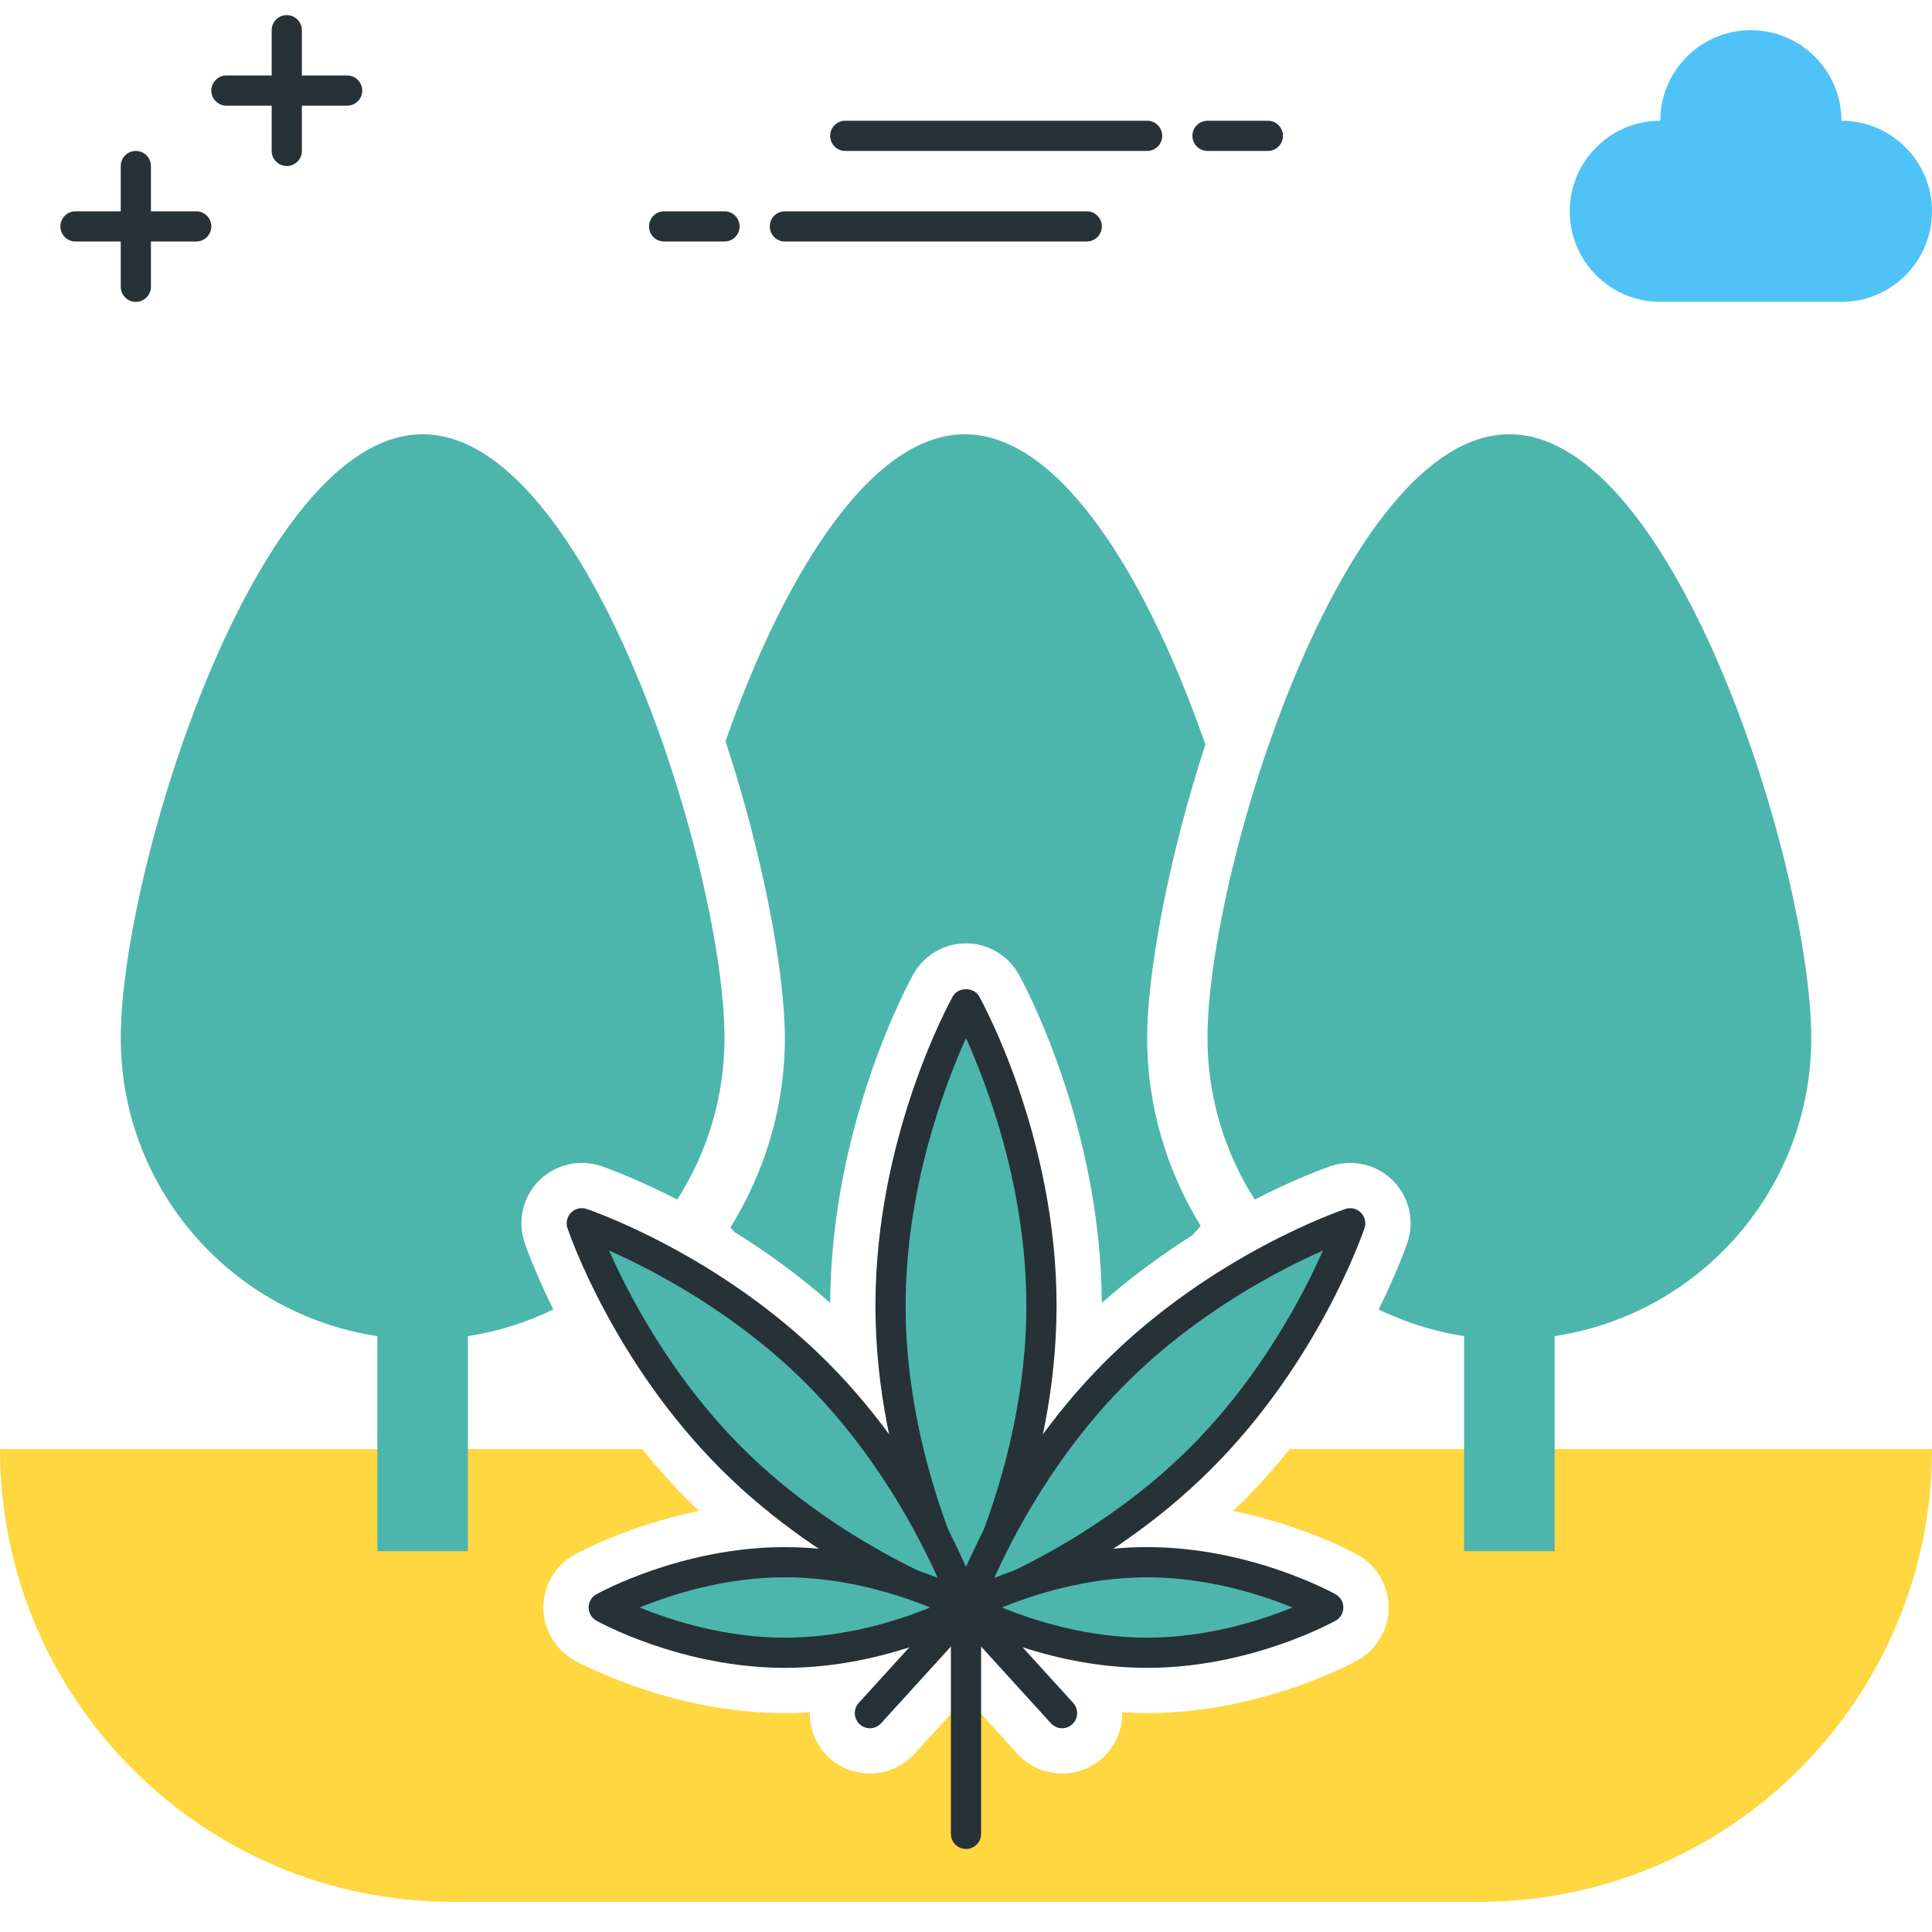 <?xml version="1.0" encoding="utf-8"?>
<!-- Generator: Adobe Illustrator 22.0.0, SVG Export Plug-In . SVG Version: 6.00 Build 0)  -->
<svg version="1.1" id="Layer_1" xmlns="http://www.w3.org/2000/svg" xmlns:xlink="http://www.w3.org/1999/xlink" x="0px" y="0px"
	 viewBox="0 0 64 64" style="enable-background:new 0 0 64 64;" xml:space="preserve">
<style type="text/css">
	.st0{fill:#263238;}
	.st1{fill:#4FC3F7;}
	.st2{fill:#4DB6AC;}
	.st3{fill:#FF5252;}
	.st4{fill:#FFFFFF;}
	.st5{fill:#FFD740;}
	.st6{fill:#40C4FF;}
</style>
<g>
	<g>
		<path class="st0" d="M6.5,8h-4C2.224,8,2,7.776,2,7.5S2.224,7,2.5,7h4C6.776,7,7,7.224,7,7.5S6.776,8,6.5,8z"/>
	</g>
	<g>
		<path class="st0" d="M11.5,3.5h-4C7.224,3.5,7,3.276,7,3s0.224-0.5,0.5-0.5h4C11.776,2.5,12,2.724,12,3S11.776,3.5,11.5,3.5z"/>
	</g>
	<g>
		<path class="st0" d="M9.5,5.5C9.224,5.5,9,5.276,9,5V1c0-0.276,0.224-0.5,0.5-0.5S10,0.724,10,1v4C10,5.276,9.776,5.5,9.5,5.5z"/>
	</g>
	<g>
		<path class="st0" d="M4.5,10C4.224,10,4,9.776,4,9.5v-4C4,5.224,4.224,5,4.5,5S5,5.224,5,5.5v4C5,9.776,4.776,10,4.5,10z"/>
	</g>
	<g>
		<path class="st1" d="M55,4c0-1.657,1.343-3,3-3s3,1.343,3,3c1.657,0,3,1.343,3,3s-1.343,3-3,3h-6c-1.657,0-3-1.343-3-3
			S53.343,4,55,4z"/>
	</g>
	<g>
		<path class="st0" d="M24,8h-2c-0.276,0-0.5-0.224-0.5-0.5S21.724,7,22,7h2c0.276,0,0.5,0.224,0.5,0.5S24.276,8,24,8z"/>
	</g>
	<g>
		<path class="st0" d="M36,8H26c-0.276,0-0.5-0.224-0.5-0.5S25.724,7,26,7h10c0.276,0,0.5,0.224,0.5,0.5S36.276,8,36,8z"/>
	</g>
	<g>
		<path class="st0" d="M42,5h-2c-0.276,0-0.5-0.224-0.5-0.5S39.724,4,40,4h2c0.276,0,0.5,0.224,0.5,0.5S42.276,5,42,5z"/>
	</g>
	<g>
		<path class="st0" d="M38,5H28c-0.276,0-0.5-0.224-0.5-0.5S27.724,4,28,4h10c0.276,0,0.5,0.224,0.5,0.5S38.276,5,38,5z"/>
	</g>
	<g>
		<path class="st0" d="M35.183,57.25c-0.136,0-0.271-0.055-0.37-0.164L32,53.993l-2.813,3.093c-0.185,0.205-0.502,0.22-0.707,0.034
			c-0.204-0.186-0.219-0.502-0.034-0.707l3.183-3.5c0.19-0.208,0.55-0.208,0.74,0l3.183,3.5c0.186,0.204,0.17,0.521-0.034,0.707
			C35.424,57.207,35.303,57.25,35.183,57.25z"/>
	</g>
	<g>
		<path class="st2" d="M34.5,43.25c0,5.523-2.5,10-2.5,10s-2.5-4.477-2.5-10s2.5-10,2.5-10S34.5,37.727,34.5,43.25z"/>
		<path class="st0" d="M32,53.75c-0.181,0-0.348-0.098-0.437-0.256C31.459,53.306,29,48.839,29,43.25s2.459-10.056,2.563-10.244
			c0.177-0.316,0.696-0.316,0.873,0C32.541,33.194,35,37.661,35,43.25s-2.459,10.056-2.563,10.244
			C32.348,53.652,32.181,53.75,32,53.75z M32,34.389c-0.701,1.554-2,4.958-2,8.861s1.299,7.308,2,8.861c0.701-1.554,2-4.958,2-8.861
			S32.701,35.942,32,34.389z"/>
	</g>
	<g>
		<path class="st2" d="M39.778,48.3C36.263,51.815,32,53.25,32,53.25s1.435-4.263,4.95-7.778c3.515-3.515,7.778-4.95,7.778-4.95
			S43.293,44.786,39.778,48.3z"/>
		<path class="st0" d="M32,53.75c-0.13,0-0.258-0.051-0.354-0.146c-0.134-0.134-0.181-0.333-0.121-0.513
			c0.061-0.178,1.514-4.416,5.07-7.972s7.794-5.01,7.972-5.07c0.18-0.061,0.379-0.014,0.513,0.121s0.181,0.333,0.121,0.513
			c-0.061,0.178-1.514,4.416-5.07,7.972s-7.794,5.01-7.972,5.07C32.107,53.742,32.053,53.75,32,53.75z M43.824,41.426
			c-1.462,0.648-4.177,2.055-6.521,4.399s-3.75,5.059-4.399,6.521c1.462-0.648,4.177-2.055,6.521-4.399S43.175,42.888,43.824,41.426
			z"/>
	</g>
	<g>
		<path class="st2" d="M24.222,48.3C27.737,51.815,32,53.25,32,53.25s-1.435-4.263-4.95-7.778c-3.515-3.515-7.778-4.95-7.778-4.95
			S20.707,44.786,24.222,48.3z"/>
		<path class="st0" d="M32,53.75c-0.053,0-0.107-0.008-0.16-0.026c-0.178-0.06-4.415-1.513-7.972-5.07l0,0
			c-3.557-3.557-5.01-7.794-5.07-7.972c-0.061-0.18-0.014-0.379,0.121-0.513c0.135-0.134,0.333-0.182,0.513-0.121
			c0.178,0.061,4.416,1.514,7.972,5.07s5.01,7.794,5.07,7.972c0.061,0.18,0.014,0.379-0.121,0.513
			C32.258,53.699,32.13,53.75,32,53.75z M24.575,47.947c2.344,2.344,5.059,3.75,6.521,4.399c-0.648-1.462-2.055-4.177-4.399-6.521
			s-5.059-3.75-6.521-4.399C20.825,42.888,22.231,45.603,24.575,47.947L24.575,47.947z"/>
	</g>
	<g>
		<path class="st2" d="M26,54.75c3.314,0,6-1.5,6-1.5s-2.686-1.5-6-1.5s-6,1.5-6,1.5S22.686,54.75,26,54.75z"/>
		<path class="st0" d="M26,55.25c-3.404,0-6.129-1.5-6.244-1.563c-0.158-0.088-0.256-0.255-0.256-0.437s0.098-0.348,0.256-0.437
			C19.871,52.75,22.596,51.25,26,51.25c3.405,0,6.129,1.5,6.244,1.563c0.158,0.088,0.256,0.255,0.256,0.437
			s-0.098,0.348-0.256,0.437C32.129,53.75,29.405,55.25,26,55.25z M21.19,53.25c1.034,0.423,2.812,1,4.81,1
			c2.004,0,3.78-0.577,4.812-1c-1.034-0.423-2.813-1-4.812-1C24.002,52.25,22.224,52.827,21.19,53.25z"/>
	</g>
	<g>
		<path class="st2" d="M38,54.75c3.314,0,6-1.5,6-1.5s-2.686-1.5-6-1.5s-6,1.5-6,1.5S34.686,54.75,38,54.75z"/>
		<path class="st0" d="M38,55.25c-3.404,0-6.129-1.5-6.244-1.563c-0.158-0.088-0.256-0.255-0.256-0.437s0.098-0.348,0.256-0.437
			C31.871,52.75,34.596,51.25,38,51.25c3.405,0,6.129,1.5,6.244,1.563c0.158,0.088,0.256,0.255,0.256,0.437
			s-0.098,0.348-0.256,0.437C44.129,53.75,41.405,55.25,38,55.25z M33.19,53.25c1.034,0.423,2.812,1,4.81,1
			c2.004,0,3.78-0.577,4.812-1c-1.034-0.423-2.813-1-4.812-1C36.002,52.25,34.224,52.827,33.19,53.25z"/>
	</g>
	<g>
		<path class="st5" d="M42.725,48c-0.466,0.577-0.972,1.154-1.532,1.714c-0.116,0.116-0.235,0.224-0.352,0.336
			c2.373,0.487,4.041,1.401,4.135,1.454C45.608,51.857,46,52.525,46,53.25s-0.392,1.393-1.025,1.746
			C44.847,55.068,41.791,56.75,38,56.75c-0.28,0-0.554-0.012-0.825-0.029c0.008,0.553-0.205,1.107-0.646,1.508
			c-0.383,0.349-0.865,0.521-1.345,0.521c-0.543,0-1.085-0.22-1.48-0.654L32.48,56.75H31.52l-1.224,1.346
			c-0.745,0.817-2.009,0.876-2.825,0.134c-0.441-0.401-0.654-0.955-0.646-1.508C26.554,56.738,26.28,56.75,26,56.75
			c-3.791,0-6.847-1.682-6.975-1.754C18.392,54.643,18,53.975,18,53.25s0.392-1.393,1.025-1.746
			c0.094-0.053,1.762-0.967,4.135-1.454c-0.117-0.112-0.236-0.219-0.352-0.335c0,0,0,0,0,0c-0.561-0.56-1.067-1.137-1.532-1.714H0
			c0,8.284,6.716,15,15,15h34c8.284,0,15-6.716,15-15H42.725z"/>
	</g>
	<g>
		<path class="st2" d="M18.33,43.379c-0.625-1.264-0.926-2.138-0.953-2.219c-0.242-0.72-0.056-1.515,0.481-2.052
			c0.537-0.537,1.333-0.722,2.052-0.481c0.088,0.03,1.095,0.376,2.526,1.109C23.422,38.189,24,36.357,24,34.385
			c0-5.523-4.477-20-10-20s-10,14.477-10,20c0,5.012,3.691,9.15,8.5,9.876c0,0,0,0,0,0v7.125h3V44.26c0,0,0,0,0,0
			C16.501,44.109,17.449,43.803,18.33,43.379z"/>
	</g>
	<g>
		<path class="st2" d="M60,34.385c0-5.523-4.477-20-10-20s-10,14.477-10,20c0,1.972,0.578,3.804,1.564,5.351
			c1.431-0.733,2.438-1.08,2.526-1.109c0.722-0.241,1.516-0.055,2.052,0.481c0.537,0.537,0.724,1.332,0.481,2.052
			c-0.028,0.081-0.329,0.955-0.953,2.219c0.881,0.424,1.829,0.73,2.83,0.881c0,0,0,0,0,0v7.125h3V44.26c0,0,0,0,0,0
			C56.309,43.535,60,39.397,60,34.385z"/>
	</g>
	<g>
		<path class="st2" d="M24.195,40.662c0.041,0.051,0.088,0.096,0.13,0.146c1.014,0.631,2.107,1.408,3.177,2.353
			c0.026-5.933,2.64-10.686,2.752-10.886c0.353-0.633,1.021-1.025,1.746-1.025s1.393,0.392,1.746,1.025
			c0.112,0.2,2.725,4.953,2.752,10.886c1.009-0.89,2.037-1.63,3.001-2.241c0.091-0.105,0.188-0.204,0.274-0.313
			C38.65,38.777,38,36.64,38,34.385c0-2.065,0.668-5.859,1.93-9.721c-1.826-5.257-4.715-10.279-7.968-10.279
			c-3.23,0-6.101,4.953-7.929,10.169C25.319,28.454,26,32.3,26,34.385C26,36.662,25.339,38.819,24.195,40.662z"/>
	</g>
	<g>
		<path class="st0" d="M32,61.25c-0.276,0-0.5-0.224-0.5-0.5v-7.5c0-0.276,0.224-0.5,0.5-0.5s0.5,0.224,0.5,0.5v7.5
			C32.5,61.026,32.276,61.25,32,61.25z"/>
	</g>
</g>
</svg>
